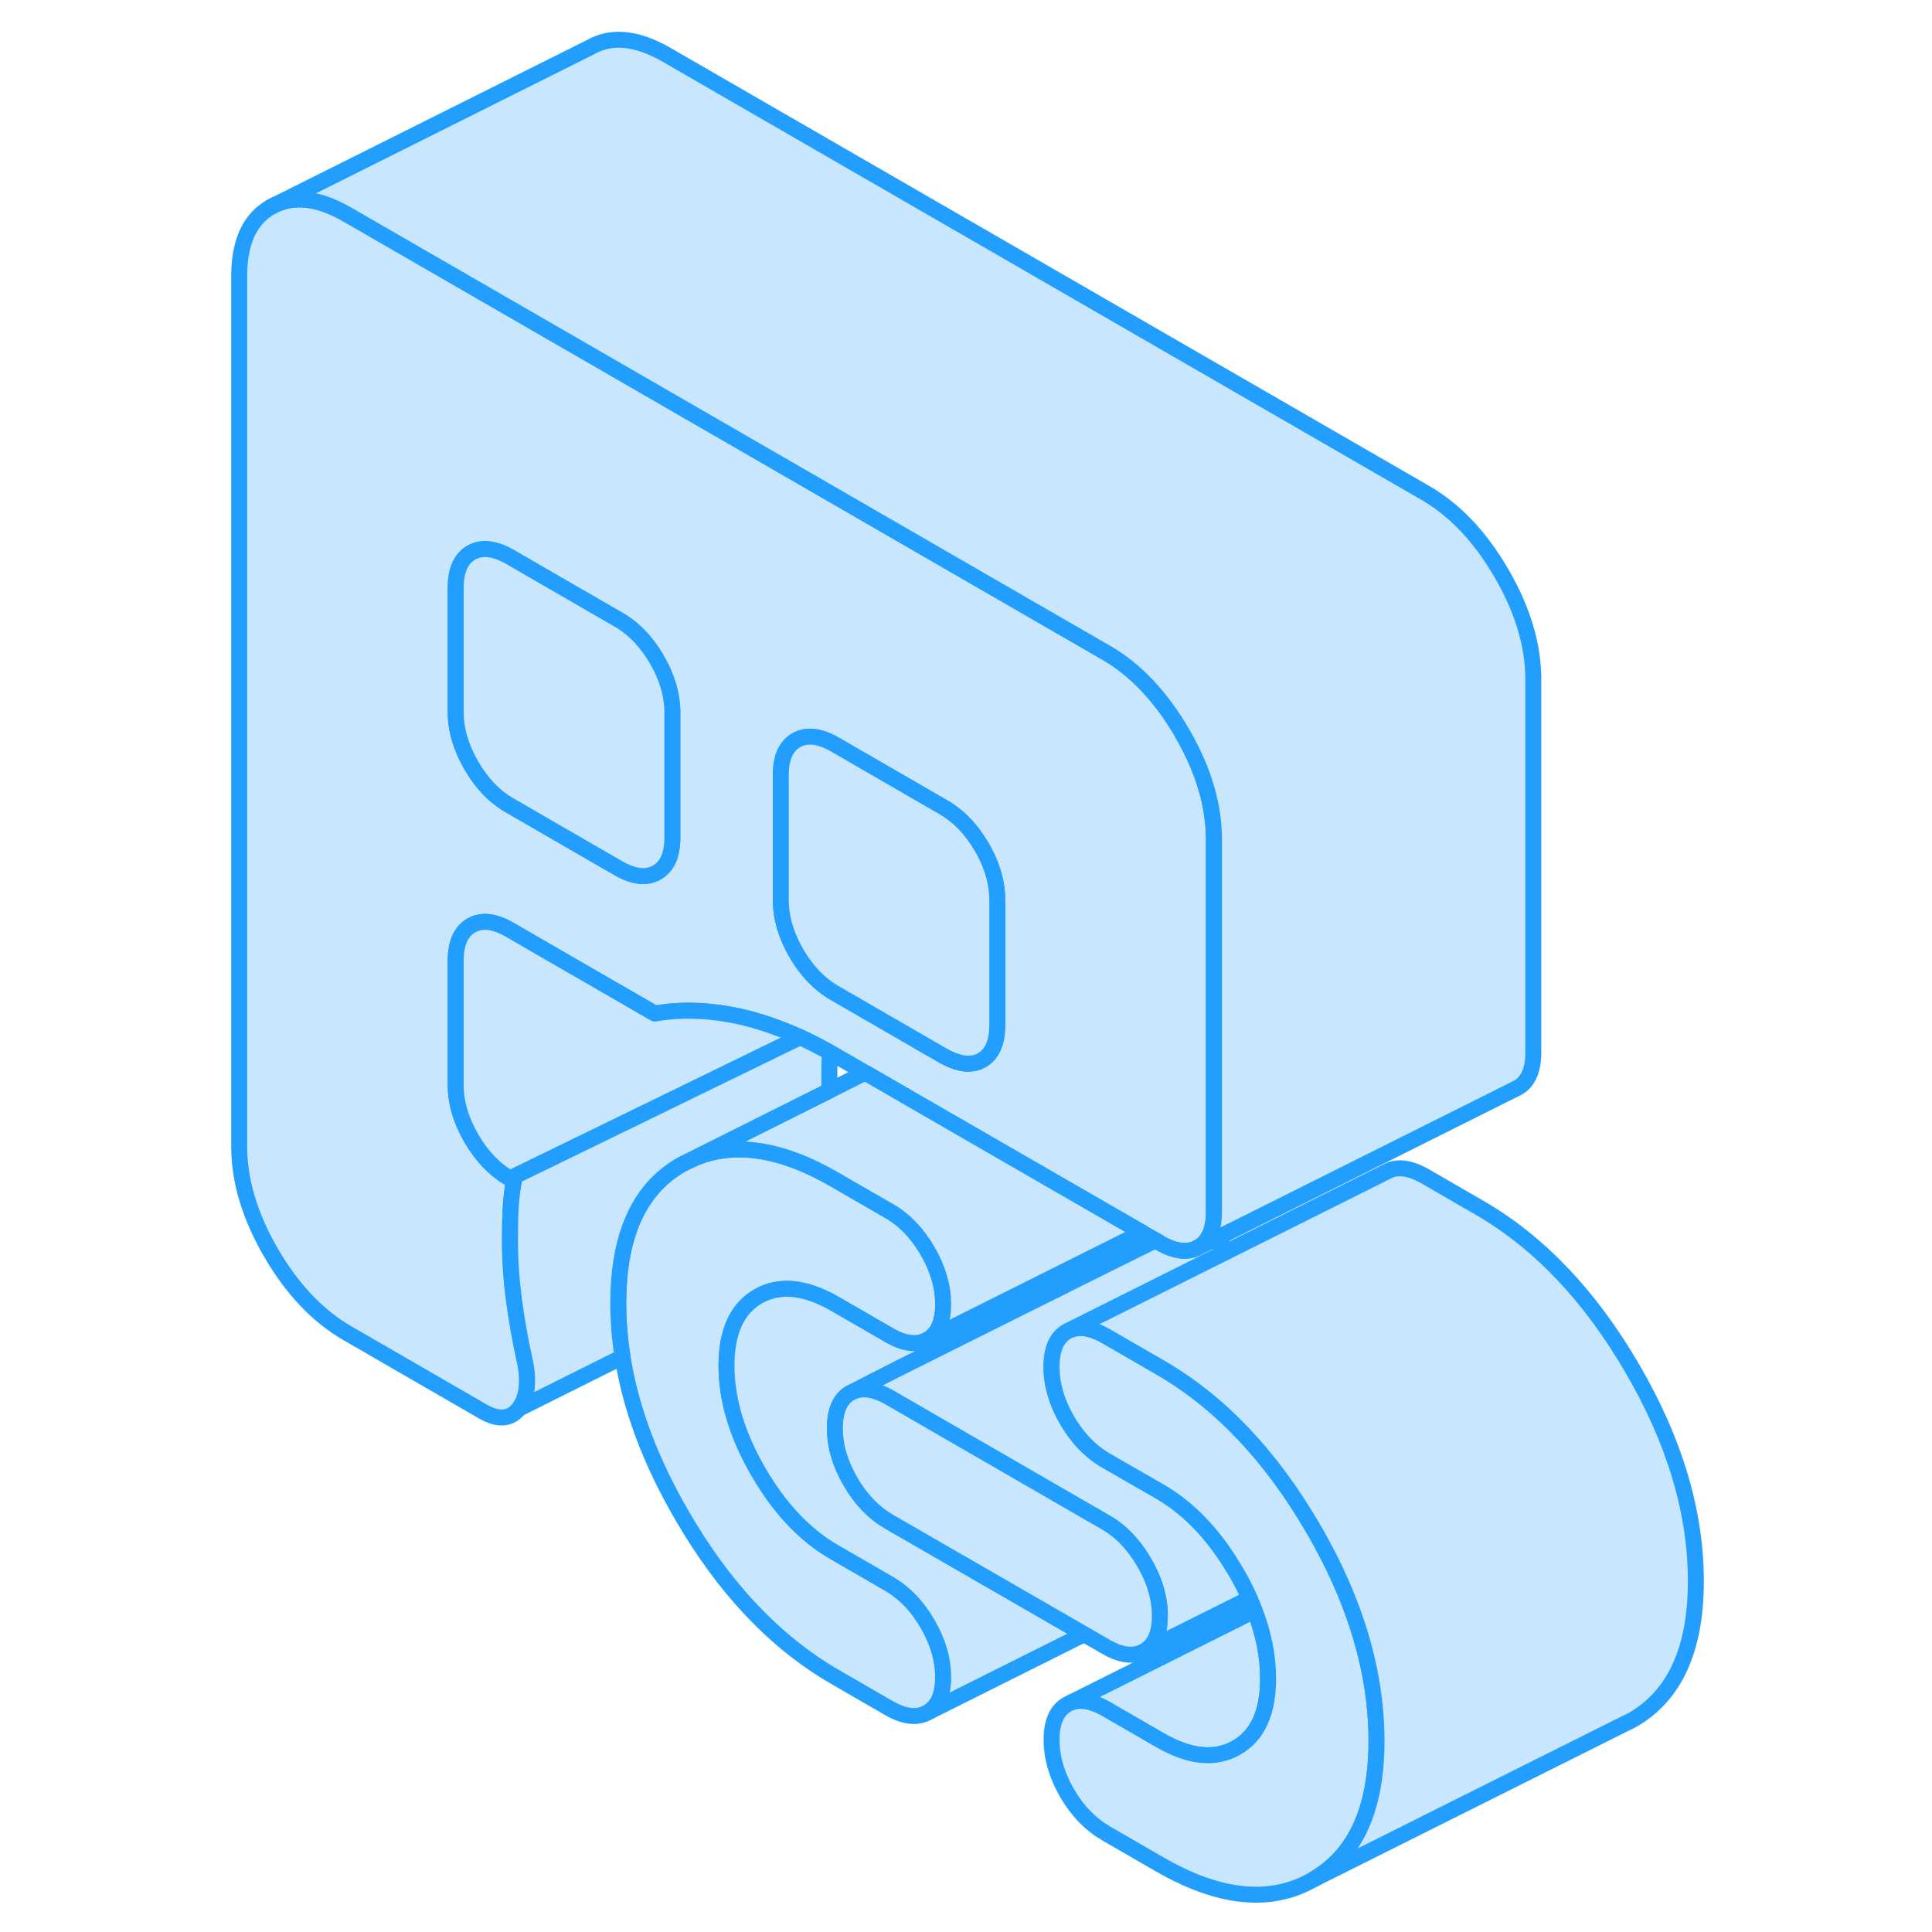 <svg width="48" height="48" viewBox="0 0 97 121" fill="#c8e7ff" xmlns="http://www.w3.org/2000/svg" stroke-width="1px" stroke-linecap="round" stroke-linejoin="round"><path d="M46.1 101.71C46.75 102.83 47.07 103.94 47.07 105.04C47.07 106.14 46.75 106.88 46.1 107.25C45.45 107.62 44.64 107.53 43.68 106.98L40.29 105.02C36.56 102.86 33.36 99.49 30.71 94.91C28.74 91.52 27.5 88.21 26.99 84.98C26.81 83.85 26.72 82.72 26.72 81.61C26.72 77.85 27.75 75.15 29.8 73.53C30.09 73.31 30.39 73.1 30.71 72.92L31.34 72.61C33.86 71.47 36.85 71.89 40.29 73.88L40.63 74.08L43.68 75.84C44.64 76.39 45.45 77.23 46.1 78.35C46.75 79.47 47.07 80.59 47.07 81.69C47.07 82.79 46.75 83.53 46.1 83.9C45.45 84.27 44.64 84.18 43.68 83.62L40.29 81.66C38.42 80.59 36.83 80.43 35.5 81.18C34.17 81.94 33.5 83.39 33.5 85.53C33.5 87.67 34.17 89.89 35.5 92.18C36.83 94.47 38.42 96.16 40.29 97.23L43.68 99.19C44.64 99.75 45.45 100.58 46.1 101.71Z" stroke="#229EFF" stroke-linejoin="round"/><path d="M62.04 45.91C60.71 43.62 59.11 41.93 57.25 40.86L56.9 40.66L50.11 36.74L36.54 28.9L22.98 21.07L9.76 13.44C7.89 12.36 6.3 12.2 4.97 12.96C3.64 13.72 2.98 15.16 2.98 17.31V71.8C2.98 73.94 3.64 76.16 4.97 78.45C6.3 80.74 7.89 82.42 9.76 83.5L18.24 88.4C19.2 88.95 19.95 88.9 20.49 88.23C21.02 87.57 21.15 86.57 20.87 85.24C20.59 83.98 20.36 82.69 20.19 81.4C20.02 80.1 19.94 78.87 19.94 77.7C19.94 76.98 19.95 76.33 19.98 75.73C20.01 75.13 20.08 74.54 20.19 73.95L19.94 73.81C18.97 73.25 18.17 72.41 17.52 71.29C16.87 70.17 16.54 69.06 16.54 67.95V60.17C16.54 59.07 16.87 58.33 17.52 57.96C18.17 57.59 18.97 57.68 19.94 58.24L22.98 60L29.01 63.48C30.65 63.19 32.42 63.25 34.31 63.66C35.53 63.93 36.8 64.37 38.11 64.96C38.72 65.24 39.34 65.56 39.97 65.91C40.08 65.97 40.18 66.03 40.29 66.09L42.18 67.18L46.8 69.85L53.68 73.82L59.52 77.19L60.37 77.68L60.64 77.84C60.64 77.84 60.64 77.84 60.64 77.85C61.6 78.4 62.4 78.49 63.05 78.12C63.31 77.97 63.51 77.77 63.66 77.51C63.9 77.11 64.02 76.58 64.02 75.91V52.56C64.02 50.42 63.36 48.2 62.03 45.91H62.04ZM30.11 52.43C30.11 53.54 29.79 54.27 29.14 54.64C28.49 55.02 27.68 54.92 26.72 54.37L22.98 52.21L19.94 50.45C18.97 49.9 18.17 49.06 17.52 47.94C16.87 46.82 16.54 45.7 16.54 44.6V36.82C16.54 35.71 16.87 34.98 17.52 34.61C18.17 34.24 18.97 34.33 19.94 34.88L22.98 36.64L26.72 38.8C27.68 39.35 28.49 40.19 29.14 41.31C29.79 42.43 30.11 43.55 30.11 44.65V52.43ZM50.46 64.18C50.46 65.29 50.14 66.02 49.49 66.4C48.98 66.69 48.36 66.69 47.65 66.4C47.47 66.33 47.27 66.23 47.07 66.12L45.79 65.38L40.29 62.2C39.33 61.65 38.52 60.81 37.87 59.69C37.22 58.57 36.9 57.45 36.9 56.35V48.57C36.9 47.46 37.22 46.73 37.87 46.36C38.52 45.99 39.33 46.08 40.29 46.63L47.07 50.55C48.03 51.1 48.84 51.94 49.49 53.06C49.55 53.17 49.61 53.28 49.67 53.38C50.2 54.4 50.46 55.4 50.46 56.4V64.18Z" stroke="#229EFF" stroke-linejoin="round"/><path d="M63.68 77.51H63.67C63.52 77.77 63.32 77.97 63.06 78.12L63.96 77.67L63.68 77.51Z" stroke="#229EFF" stroke-linejoin="round"/><path d="M60.64 101.2C60.64 100.81 60.6 100.43 60.52 100.04C60.37 99.31 60.09 98.59 59.66 97.86C59.01 96.74 58.21 95.9 57.25 95.35L43.68 87.51C42.82 87.02 42.07 86.89 41.46 87.14C42.52 86.57 45.95 84.85 49.67 83C51.33 82.17 53.05 81.31 54.65 80.52C57.09 79.31 59.23 78.25 60.37 77.68L60.64 77.84C60.64 77.84 60.64 77.84 60.64 77.85C61.6 78.4 62.4 78.49 63.05 78.12L63.95 77.67L65.02 78.29L55.02 83.29L54.82 83.39C54.17 83.77 53.85 84.5 53.85 85.6C53.85 86.7 54.17 87.82 54.82 88.94C55.47 90.06 56.28 90.9 57.24 91.46L60.63 93.41C62.2 94.32 63.57 95.65 64.75 97.41C64.84 97.53 64.92 97.66 65 97.79C65.14 98.01 65.28 98.24 65.42 98.47C65.74 99.02 66.02 99.57 66.26 100.11L59.65 103.41C60.31 103.04 60.63 102.3 60.63 101.2H60.64Z" stroke="#229EFF" stroke-linejoin="round"/><path d="M38.11 64.96L26.47 70.63L19.94 73.81C18.97 73.25 18.17 72.41 17.52 71.29C16.87 70.17 16.54 69.06 16.54 67.95V60.17C16.54 59.07 16.87 58.33 17.52 57.96C18.17 57.59 18.97 57.68 19.94 58.24L22.98 60L29.01 63.48C30.65 63.19 32.42 63.25 34.31 63.66C35.53 63.93 36.8 64.37 38.11 64.96Z" stroke="#229EFF" stroke-linejoin="round"/><path d="M30.11 44.65V52.43C30.11 53.54 29.79 54.27 29.14 54.64C28.49 55.02 27.68 54.92 26.72 54.37L22.98 52.21L19.94 50.45C18.97 49.9 18.17 49.06 17.52 47.94C16.87 46.82 16.54 45.7 16.54 44.6V36.82C16.54 35.71 16.87 34.98 17.52 34.61C18.17 34.24 18.97 34.33 19.94 34.88L22.98 36.64L26.72 38.8C27.68 39.35 28.49 40.19 29.14 41.31C29.79 42.43 30.11 43.55 30.11 44.65Z" stroke="#229EFF" stroke-linejoin="round"/><path d="M50.46 56.4V64.18C50.46 65.29 50.14 66.02 49.49 66.4C48.98 66.69 48.36 66.69 47.65 66.4C47.47 66.33 47.27 66.23 47.07 66.12L45.79 65.38L40.29 62.2C39.33 61.65 38.52 60.81 37.87 59.69C37.22 58.57 36.9 57.45 36.9 56.35V48.57C36.9 47.46 37.22 46.73 37.87 46.36C38.52 45.99 39.33 46.08 40.29 46.63L47.07 50.55C48.03 51.1 48.84 51.94 49.49 53.06C49.55 53.17 49.61 53.28 49.67 53.38C50.2 54.4 50.46 55.4 50.46 56.4Z" stroke="#229EFF" stroke-linejoin="round"/><path d="M84.03 42.56V65.91C84.03 67.01 83.71 67.75 83.06 68.12L82.86 68.22L63.96 77.67L63.68 77.51H63.67C63.91 77.11 64.03 76.58 64.03 75.91V52.56C64.03 50.42 63.37 48.2 62.04 45.91C60.71 43.62 59.11 41.93 57.25 40.86L56.9 40.66L50.11 36.74L36.54 28.9L22.98 21.07L9.76 13.44C7.89 12.36 6.3 12.2 4.97 12.96L24.97 2.96C26.3 2.2 27.89 2.36 29.76 3.44L77.25 30.86C79.11 31.93 80.71 33.62 82.04 35.91C83.37 38.2 84.03 40.42 84.03 42.56Z" stroke="#229EFF" stroke-linejoin="round"/><path d="M67.42 105.12C67.42 107.26 66.76 108.71 65.43 109.46C64.1 110.22 62.51 110.06 60.64 108.98L57.25 107.02C56.39 106.53 55.64 106.4 55.03 106.65L66.58 100.87C67.14 102.32 67.42 103.73 67.42 105.12Z" stroke="#229EFF" stroke-linejoin="round"/><path d="M47.07 105.04C47.07 103.94 46.75 102.83 46.1 101.71C45.45 100.58 44.64 99.75 43.68 99.19L40.29 97.23C38.42 96.16 36.83 94.47 35.5 92.18C34.17 89.89 33.5 87.67 33.5 85.53C33.5 83.39 34.17 81.94 35.5 81.18C36.83 80.43 38.42 80.59 40.29 81.66L43.68 83.62C44.64 84.18 45.45 84.27 46.1 83.9L54.34 79.78C54.43 80.03 54.53 80.27 54.65 80.52C53.05 81.31 51.33 82.17 49.67 83C45.95 84.85 42.52 86.57 41.46 87.14C41.38 87.18 41.31 87.21 41.26 87.24C40.61 87.61 40.29 88.35 40.29 89.45C40.29 90.55 40.61 91.66 41.26 92.78C41.91 93.91 42.72 94.74 43.68 95.3L55.9 102.35L46.1 107.25C46.75 106.88 47.07 106.14 47.07 105.04Z" stroke="#229EFF" stroke-linejoin="round"/><path d="M60.64 101.2C60.64 102.3 60.32 103.04 59.66 103.41C59.01 103.78 58.21 103.69 57.25 103.13L55.9 102.35L43.68 95.3C42.72 94.74 41.91 93.91 41.26 92.78C40.61 91.66 40.29 90.55 40.29 89.45C40.29 88.35 40.61 87.61 41.26 87.24C41.31 87.21 41.38 87.18 41.46 87.14C42.07 86.89 42.82 87.02 43.68 87.51L57.25 95.35C58.21 95.9 59.01 96.74 59.66 97.86C60.09 98.59 60.37 99.31 60.52 100.04C60.6 100.43 60.64 100.81 60.64 101.2Z" stroke="#229EFF" stroke-linejoin="round"/><path d="M74.21 109.03C74.21 113.31 72.88 116.21 70.22 117.73C67.57 119.24 64.37 118.92 60.64 116.77L57.25 114.81C56.29 114.25 55.48 113.42 54.83 112.3C54.18 111.17 53.86 110.06 53.86 108.96C53.86 107.86 54.18 107.12 54.83 106.75L55.03 106.65C55.64 106.4 56.39 106.53 57.25 107.02L60.64 108.98C62.51 110.06 64.1 110.22 65.43 109.46C66.76 108.71 67.42 107.26 67.42 105.12C67.42 103.73 67.14 102.32 66.58 100.87C66.49 100.62 66.39 100.37 66.27 100.11C66.03 99.57 65.75 99.02 65.43 98.47C65.29 98.24 65.15 98.01 65.01 97.79C64.93 97.66 64.85 97.53 64.76 97.41C63.58 95.65 62.21 94.32 60.64 93.41L57.25 91.46C56.29 90.9 55.48 90.06 54.83 88.94C54.18 87.82 53.86 86.71 53.86 85.6C53.86 84.49 54.18 83.77 54.83 83.39L55.03 83.29C55.37 83.16 55.75 83.13 56.17 83.23C56.51 83.3 56.86 83.45 57.25 83.67L60.64 85.63C64.37 87.78 67.57 91.14 70.22 95.69C70.6 96.33 70.94 96.97 71.27 97.61C71.39 97.86 71.51 98.1 71.63 98.35C73.35 101.98 74.21 105.54 74.21 109.03Z" stroke="#229EFF" stroke-linejoin="round"/><path d="M94.21 99.03C94.21 103.31 92.88 106.21 90.22 107.73L89.55 108.06L70.22 117.73C72.88 116.21 74.21 113.31 74.21 109.03C74.21 105.54 73.35 101.98 71.63 98.35C71.51 98.1 71.39 97.86 71.27 97.61C70.94 96.97 70.6 96.33 70.22 95.69C67.57 91.14 64.37 87.78 60.64 85.63L57.25 83.67C56.86 83.45 56.51 83.3 56.17 83.23C55.75 83.13 55.37 83.16 55.03 83.29L65.03 78.29L74.83 73.39C75.48 73.02 76.29 73.12 77.25 73.67L80.64 75.63C84.37 77.78 87.57 81.14 90.22 85.69C92.88 90.24 94.21 94.69 94.21 99.03Z" stroke="#229EFF" stroke-linejoin="round"/><path d="M59.52 77.19L54.34 79.78L46.1 83.9C46.75 83.53 47.07 82.79 47.07 81.69C47.07 80.59 46.75 79.47 46.1 78.35C45.45 77.23 44.64 76.39 43.68 75.84L40.63 74.08L40.29 73.88C36.85 71.89 33.86 71.47 31.34 72.61L39.95 68.3L42.18 67.18L46.8 69.85L53.68 73.82L59.52 77.19Z" stroke="#229EFF" stroke-linejoin="round"/><path d="M39.94 67.7C39.94 67.9 39.94 68.1 39.95 68.3L31.34 72.61L30.71 72.92C30.39 73.1 30.09 73.31 29.8 73.53C27.75 75.15 26.72 77.85 26.72 81.61C26.72 82.72 26.81 83.85 26.99 84.98L20.49 88.23C21.02 87.57 21.15 86.57 20.87 85.24C20.59 83.98 20.36 82.69 20.19 81.4C20.02 80.1 19.94 78.87 19.94 77.7C19.94 76.98 19.95 76.33 19.98 75.73C20.01 75.13 20.08 74.54 20.19 73.95L19.94 73.81L26.47 70.63L38.11 64.96C38.72 65.24 39.34 65.56 39.97 65.91C39.95 66.46 39.94 67.05 39.94 67.7Z" stroke="#229EFF" stroke-linejoin="round"/></svg>